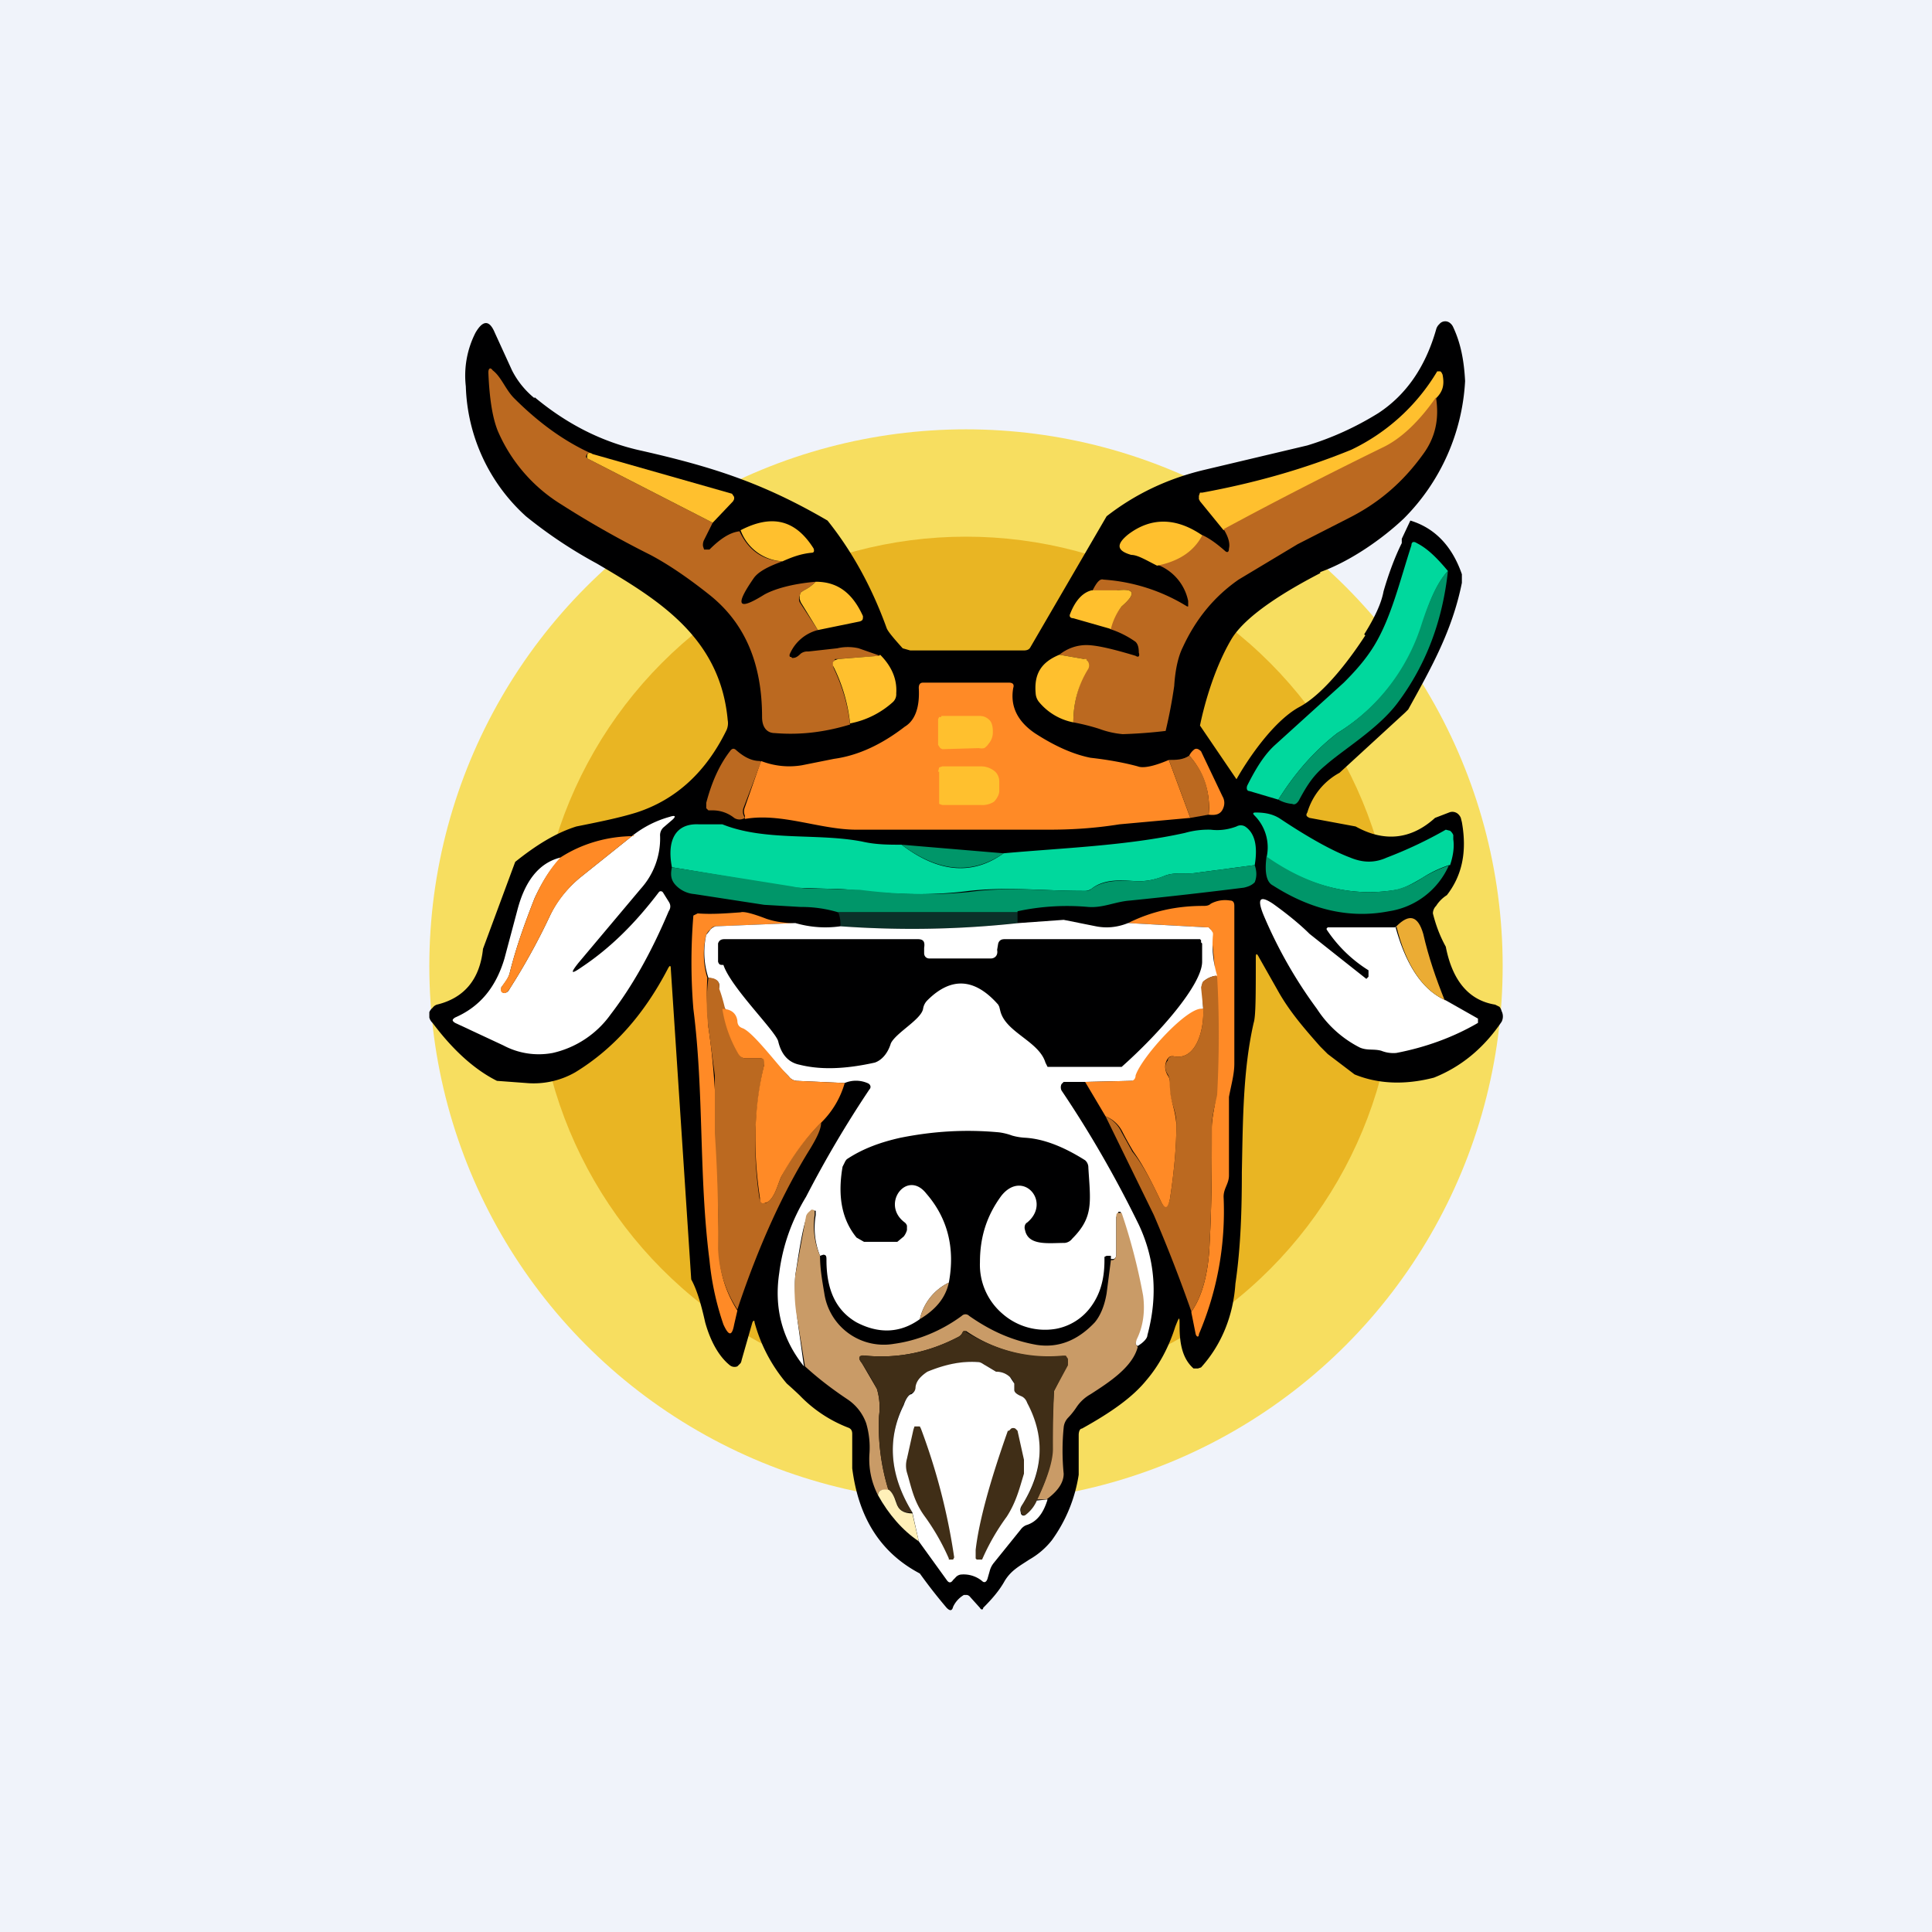 <!-- by TradingView --><svg width="18" height="18" viewBox="0 0 18 18" xmlns="http://www.w3.org/2000/svg"><path fill="#F0F3FA" d="M0 0h18v18H0z"/><circle cx="9" cy="9" r="5" fill="#F7DE60"/><circle cx="9" cy="9" r="4" fill="#E9B523"/><path d="M4.98 3.7c.3.25.63.42 1 .5.66.15 1.13.3 1.73.65.24.3.42.64.55 1 .01.03.06.09.15.19l.07.02h1.06c.03 0 .05-.01.06-.03l.71-1.22c.27-.21.57-.35.9-.43l.97-.23c.23-.07.45-.17.66-.3.26-.17.44-.43.54-.78a.1.1 0 0 1 .03-.05.07.07 0 0 1 .1-.01.1.1 0 0 1 .03.04c.07.15.1.31.11.5a1.96 1.96 0 0 1-.57 1.28c-.2.19-.5.4-.78.5v.01c-.27.14-.69.38-.83.62-.17.29-.26.65-.29.8l.34.5c.09-.16.33-.53.58-.67.25-.13.51-.5.62-.67l-.01-.01c.1-.16.16-.29.18-.4.04-.14.1-.31.17-.45v-.04l.08-.17c.23.07.39.24.48.5v.08c-.09.45-.29.8-.5 1.18l-.03.03-.61.56a.62.62 0 0 0-.3.37c-.02.03 0 .04.02.05l.43.08c.27.15.52.12.74-.08l.13-.05a.08.08 0 0 1 .08.01.1.1 0 0 1 .03.04l.01.04c.05.28 0 .5-.14.68a.32.32 0 0 0-.1.1.1.1 0 0 0-.03.07c.03.12.07.22.12.31.06.31.21.5.46.54l.04.02a.1.1 0 0 1 .02.04.11.11 0 0 1 0 .1c-.17.25-.38.42-.63.52-.27.07-.52.06-.74-.03l-.25-.19-.07-.07c-.15-.17-.29-.33-.4-.53l-.17-.3c-.02-.04-.03-.04-.03 0 0 .35 0 .55-.02.61-.1.44-.1.91-.11 1.39 0 .35-.01.7-.06 1.04-.02.3-.13.57-.32.78l-.03.01h-.04c-.09-.08-.13-.2-.13-.39 0-.1 0-.1-.04 0-.06.19-.15.36-.27.5-.13.16-.33.3-.6.45-.02 0-.03.03-.03.06v.37a1.4 1.4 0 0 1-.25.61.72.72 0 0 1-.21.18c-.09.06-.17.1-.23.2-.05.09-.12.17-.2.25 0 .02-.02.02-.03 0l-.09-.1a.05.05 0 0 0-.03-.02h-.03a.25.25 0 0 0-.1.11c-.01.04-.03.04-.06.01a4.88 4.88 0 0 1-.25-.32c-.36-.19-.57-.51-.63-.98v-.32c0-.03-.01-.05-.04-.06a1.25 1.25 0 0 1-.45-.3 3.95 3.95 0 0 0-.12-.11 1.47 1.47 0 0 1-.3-.57c0-.02-.01-.02-.02 0l-.1.35a.1.1 0 0 1-.01.03l-.03.03a.07.07 0 0 1-.07-.01c-.1-.08-.18-.22-.23-.4-.04-.18-.08-.31-.13-.4l-.19-2.89c0-.04-.01-.04-.03 0-.22.42-.5.74-.86.96a.78.78 0 0 1-.46.1l-.27-.02c-.22-.11-.42-.3-.6-.54A.1.1 0 0 1 4 9.48v-.05a.1.1 0 0 1 .03-.04.08.08 0 0 1 .04-.03c.25-.06.4-.23.43-.52l.3-.81c.2-.16.38-.27.57-.33.2-.04.4-.08.56-.13.37-.12.65-.38.84-.77a.16.16 0 0 0 .01-.09c-.07-.78-.66-1.13-1.22-1.46a4.28 4.28 0 0 1-.66-.44 1.7 1.7 0 0 1-.56-1.21.88.88 0 0 1 .09-.5c.07-.12.13-.12.18 0l.16.35a.8.8 0 0 0 .21.26Z" fill="#000001"/><path d="M5.52 4.23c-.03-.02-.05-.01-.06.02v.01l.01.01 1.17.6-.08.16a.1.1 0 0 0-.01.06l.01.03h.05c.1-.1.19-.16.28-.17.08.17.21.27.4.28-.14.05-.23.1-.27.16-.18.26-.14.3.1.15.09-.05.25-.1.48-.12a.4.4 0 0 1-.11.08l-.03.02-.01.03a.08.08 0 0 0 0 .06l.17.26a.39.39 0 0 0-.26.22.03.03 0 0 0 0 .03h.01l.01.01c.02 0 .04 0 .08-.04a.1.1 0 0 1 .07-.02l.27-.03a.44.44 0 0 1 .2 0l.2.07-.4.03h-.02l-.01.03a.07.07 0 0 0 0 .06c.08.17.13.34.15.52-.23.07-.46.1-.7.08-.08 0-.12-.06-.12-.15 0-.5-.16-.87-.48-1.13-.2-.16-.39-.29-.56-.38-.3-.15-.58-.31-.83-.47a1.5 1.5 0 0 1-.59-.68c-.05-.12-.08-.3-.09-.55 0-.04.02-.05.04-.02.08.06.12.18.2.26.22.22.46.4.73.52Z" fill="#BB6920"/><path d="M13.38 3.71c-.16.23-.33.39-.5.47-.5.24-.99.5-1.48.76l-.22-.27-.01-.02v-.03l.01-.03h.02c.49-.09.95-.22 1.39-.4a1.87 1.87 0 0 0 .8-.73h.03l.01.01.01.02c.02.1 0 .16-.06.22Z" fill="#FFC02E"/><path d="M13.38 3.71c.03.2-.01.37-.12.52-.18.25-.4.45-.7.6l-.47.24-.55.33c-.23.16-.4.37-.52.63-.04.08-.07.2-.08.36a4.67 4.67 0 0 1-.08.42 4.67 4.67 0 0 1-.4.03.85.85 0 0 1-.22-.05 2.01 2.01 0 0 0-.24-.06c0-.17.04-.34.13-.5a.07.07 0 0 0 0-.06v-.02l-.03-.01-.23-.04a.4.4 0 0 1 .25-.09c.1 0 .26.04.46.1.03.02.04 0 .03-.03 0-.05-.01-.08-.03-.1a.87.87 0 0 0-.24-.12.56.56 0 0 1 .11-.21c.14-.12.12-.17-.04-.15a.9.9 0 0 1-.23 0c.04-.08.07-.11.1-.1a1.7 1.7 0 0 1 .78.25h.01V5.6a.46.46 0 0 0-.29-.34c.2-.04.34-.13.41-.28.07.03.14.08.22.15.02.02.04.02.04-.02.01-.04 0-.1-.05-.18.5-.27.99-.52 1.48-.76.17-.08.34-.24.5-.47Z" fill="#BB6920"/><path d="m5.52 4.23 1.3.37.02.03v.02l-.01.02-.19.2-1.17-.6v-.02c0-.03.02-.04.05-.02ZM7.3 5.23a.44.44 0 0 1-.4-.29c.29-.15.51-.1.68.17.01.03 0 .04-.02.04-.1.01-.18.04-.27.08ZM11.2 4.99c-.08.15-.22.24-.42.28-.1-.05-.18-.1-.24-.1-.14-.04-.14-.1-.03-.19.21-.16.44-.16.68 0Z" fill="#FFC02E"/><path d="M13.49 5.32c-.09.1-.17.26-.24.51a1.85 1.85 0 0 1-.79 1c-.22.17-.4.38-.55.62l-.27-.08c-.02 0-.03-.02-.02-.05.08-.16.16-.29.26-.38l.64-.58c.1-.1.2-.21.28-.34.16-.26.24-.6.35-.94 0-.03.02-.04.05-.02.1.05.19.14.29.26Z" fill="#00D89D"/><path d="M11.91 7.45c.15-.24.33-.45.55-.62a1.85 1.85 0 0 0 .78-1c.08-.25.16-.42.25-.51-.05.46-.2.87-.47 1.23-.18.24-.5.43-.67.58-.11.09-.17.18-.25.33-.02.03-.04.04-.06.03a.32.32 0 0 1-.13-.04Z" fill="#009669"/><path d="m7.62 5.87-.16-.26-.01-.03v-.03l.01-.03.03-.02a.4.4 0 0 0 .11-.08c.2 0 .34.1.44.32 0 .03 0 .04-.03.05l-.39.08ZM10.18 5.5h.23c.16-.02.18.03.04.15a.56.56 0 0 0-.1.21l-.35-.1c-.03 0-.04-.02-.03-.04.05-.13.12-.2.2-.22ZM9.87 6.1l.23.04h.02l.02.03a.07.07 0 0 1 0 .06c-.1.16-.14.33-.14.5a.55.55 0 0 1-.32-.19.14.14 0 0 1-.03-.07c-.02-.19.05-.3.22-.37ZM8.2 6.1c.1.1.16.22.15.36a.1.1 0 0 1-.03.08.83.83 0 0 1-.4.2 1.56 1.56 0 0 0-.16-.54v-.03l.02-.02.03-.01.38-.03Z" fill="#FFC02E"/><path d="m10.89 7.08.2.54-.66.06c-.25.04-.47.05-.66.05H7.98c-.34 0-.7-.16-1.04-.1V7.6a.1.1 0 0 1 0-.08l.15-.43c.13.05.26.06.38.04l.3-.06c.22-.03.44-.13.66-.3.1-.06.14-.19.13-.36 0-.03.01-.05.04-.05h.8c.04 0 .05.02.04.05-.03.17.04.31.2.42.2.13.37.2.52.23.18.02.33.05.44.08.05.02.15 0 .29-.06Z" fill="#FF8A26"/><path d="m7.09 7.1-.16.42a.1.1 0 0 0 0 .08l.01.02c-.03.02-.07.02-.1 0a.32.32 0 0 0-.2-.07H6.6l-.02-.02v-.05c.05-.19.12-.35.22-.48.02-.03.04-.03.06-.01.08.07.15.1.22.1Z" fill="#BB6920"/><path d="M11.26 7.6a.72.72 0 0 0-.18-.56.16.16 0 0 1 .05-.06c.02-.01.04 0 .06.02l.2.42a.12.12 0 0 1 .01.1c-.02.06-.06.08-.14.07Z" fill="#FF8A26"/><path d="M11.08 7.04c.13.14.2.32.18.55l-.17.03-.2-.54c.07 0 .13 0 .19-.04Z" fill="#BB6920"/><path d="M13.5 8.06a1.1 1.1 0 0 0-.25.12c-.1.06-.18.1-.24.11-.41.07-.82-.03-1.21-.3a.42.42 0 0 0-.11-.39c-.02-.02-.02-.03.01-.03.1 0 .17.02.23.06.27.18.49.3.65.36.12.05.23.05.34 0a3.92 3.92 0 0 0 .55-.26l.04.01a.1.1 0 0 1 .03.04v.04c.01.07 0 .15-.03.24Z" fill="#00D89D"/><path d="M5.22 8c-.1.1-.18.24-.24.37-.09.23-.17.45-.23.69-.01.05-.05.1-.08.14 0 .03 0 .04.02.05.02 0 .04 0 .06-.04a6 6 0 0 0 .37-.67c.06-.13.15-.25.28-.36l.5-.4a.98.98 0 0 1 .34-.17c.06-.02.06 0 .01.04l-.07.06a.1.1 0 0 0-.03.08.7.7 0 0 1-.18.49l-.58.69c-.08.1-.07.11.03.04.27-.18.5-.41.72-.7.01-.01.03-.01.04.01l.05.08c.02.03.02.06 0 .09-.16.38-.34.7-.54.96a.91.91 0 0 1-.54.36.7.7 0 0 1-.46-.07l-.45-.21c-.03-.02-.03-.03 0-.05.23-.1.38-.28.46-.55l.12-.45c.07-.27.2-.44.4-.49Z" fill="#fff"/><path d="M8.4 7.87c.34.26.66.29.95.08.55-.05 1.15-.07 1.69-.19a.8.8 0 0 1 .24-.03c.08.01.16 0 .24-.03a.08.08 0 0 1 .08 0c.09.06.12.18.09.36l-.53.07c-.11.02-.21-.01-.31.03a.62.62 0 0 1-.23.05c-.12 0-.31-.04-.45.07a.11.11 0 0 1-.07.02c-.39 0-.7-.04-1.07 0-.3.04-.63.04-1.02 0a2.05 2.05 0 0 0-.3-.02l-.32-.01a754.59 754.59 0 0 0-1.13-.19c-.05-.26.04-.41.25-.4h.22c.4.16.88.08 1.3.16.13.03.25.03.37.03Z" fill="#00D89D"/><path d="m5.9 7.78-.5.4a1.1 1.1 0 0 0-.28.36 6 6 0 0 1-.37.67c-.02.03-.04.05-.06.04-.02 0-.03-.02-.02-.05.03-.05.07-.09.08-.14.06-.24.14-.46.23-.69.06-.13.13-.26.24-.38.2-.13.44-.2.69-.2Z" fill="#FF8A26"/><path d="M9.35 7.95c-.29.2-.6.18-.95-.08l.95.08ZM13.5 8.06a.73.73 0 0 1-.56.43c-.36.07-.72-.01-1.08-.24-.06-.03-.08-.12-.06-.27.4.28.8.38 1.2.31a.75.75 0 0 0 .25-.11c.08-.05.17-.09.26-.12Z" fill="#009669"/><path d="M9.48 8.5H7.81a1.19 1.19 0 0 0-.35-.05l-.34-.02-.65-.1a.27.27 0 0 1-.15-.06c-.06-.05-.08-.1-.06-.19a781.9 781.9 0 0 1 1.13.18c.08.02.19.02.31.02l.31.01c.39.05.73.05 1.02.02.38-.05.68-.01 1.07-.01.03 0 .05 0 .07-.02.14-.1.33-.07.45-.07.08 0 .15-.02.23-.05.1-.04.2-.01.31-.03l.53-.07c.02.06.02.11 0 .16-.03.03-.06.04-.1.05a43.46 43.46 0 0 1-1.06.12c-.14.01-.25.07-.39.06a2.2 2.2 0 0 0-.66.04Z" fill="#009669"/><path d="M13 8.63c.1.37.26.6.47.69l.3.17v.04c-.24.14-.5.23-.76.28a.3.3 0 0 1-.14-.02c-.07-.02-.13 0-.2-.03a1.03 1.03 0 0 1-.4-.36c-.2-.27-.37-.57-.5-.88-.06-.15-.03-.18.09-.1.14.1.26.2.34.28a194.35 194.35 0 0 0 .53.42l.02-.02V9.04a1.28 1.28 0 0 1-.39-.38v-.01l.01-.01h.64Z" fill="#fff"/><path d="M11.1 12.22c.1-.14.16-.36.17-.64.02-.36.02-.72.02-1.07 0-.1.03-.2.04-.31a8.29 8.29 0 0 0-.05-1.54l-.02-.02h-.02l-.73-.04c.22-.11.45-.16.7-.16.02 0 .05 0 .07-.02a.28.28 0 0 1 .18-.03c.03 0 .04.02.04.05v1.47c0 .1-.03.2-.05.31v.73c0 .08-.05.12-.05.2.02.45-.06.88-.23 1.28 0 .03-.02.03-.03 0l-.04-.2Z" fill="#FF8A26"/><path d="M9.48 8.5v.1c-.54.06-1.1.07-1.65.03a.3.3 0 0 0-.02-.13h1.67Z" fill="#0B3129"/><path d="m7.4 8.6-.73.03c-.02 0-.04.01-.05.03a.12.12 0 0 0-.04.05.75.75 0 0 0 .01.4c-.01.16 0 .31.01.46.1.67.08 1.38.1 2.06 0 .2.05.39.17.58l-.03.13c-.02.11-.05.11-.1 0a2.6 2.6 0 0 1-.13-.6c-.1-.78-.05-1.56-.15-2.34a5.31 5.31 0 0 1 0-.87l.04-.02c.13.01.26 0 .4-.01.03-.01.11.01.24.06.09.03.17.04.27.04Z" fill="#FF8A26"/><path d="M13.47 9.32c-.21-.09-.37-.32-.46-.69.12-.12.2-.1.25.07.05.22.12.42.2.62Z" fill="#EBAC34"/><path d="m9.49 8.6.42-.03.3.06c.1.02.2.01.3-.03l.73.04h.02l.02.02.02.03a.1.1 0 0 1 0 .03 1 1 0 0 0 .04.37.22.22 0 0 0-.11.04.08.08 0 0 0-.03.04.1.1 0 0 0 0 .04l.01.19c-.05-.02-.53.55-.57.67 0 .02-.08 0-.1 0l-.43.01h-.2l-.02.02a.07.07 0 0 0 0 .06c.27.4.51.82.72 1.25.15.32.18.66.08 1.03 0 .03-.04.07-.09.1a.03.03 0 0 1-.02-.02v-.04a.69.69 0 0 0 .06-.42 5.48 5.48 0 0 0-.2-.77h-.02l-.02.05v.35c0 .02-.01.04-.03.04h-.02v-.03h-.04l-.02.01v.03c0 .18-.04.32-.13.44a.52.52 0 0 1-.32.2.6.6 0 0 1-.5-.14.6.6 0 0 1-.21-.48c0-.23.06-.43.2-.62.2-.25.47.06.24.25-.02.01-.03.04-.02.07.03.15.22.12.37.12a.1.1 0 0 0 .07-.04c.2-.2.17-.34.15-.66a.09.09 0 0 0-.03-.07c-.19-.12-.38-.2-.56-.21a.55.55 0 0 1-.12-.02.57.57 0 0 0-.12-.03c-.32-.03-.62-.01-.92.05-.18.04-.35.1-.5.2a.1.1 0 0 0-.02.03l-.02.04c-.05.29 0 .5.13.66l.07.04h.31l.06-.05a.17.17 0 0 0 .03-.06v-.04a.06.06 0 0 0-.02-.03c-.23-.17.02-.5.2-.27.2.23.27.51.21.83a.5.5 0 0 0-.27.34c-.18.13-.38.14-.59.03-.19-.11-.28-.3-.28-.58 0-.03 0-.05-.03-.05l-.03.01a.7.7 0 0 1-.04-.38v-.04h-.04a.09.09 0 0 0-.04.05c-.04.1-.07.29-.11.55-.01.1 0 .24.02.42l.06.43c-.2-.25-.28-.54-.23-.87.03-.24.11-.48.25-.71a10.2 10.2 0 0 1 .59-1c.02-.02.01-.05-.02-.06a.27.27 0 0 0-.21 0l-.45-.02a.1.1 0 0 1-.07-.04c-.14-.15-.7-.6-.65-.83.01-.05-.02-.08-.1-.09a.75.75 0 0 1-.02-.4l.04-.05a.09.09 0 0 1 .05-.03l.74-.03c.14.04.28.05.42.03.56.04 1.11.03 1.66-.03Z" fill="#fff"/><path d="M11.34 9.1c.02.35.02.72 0 1.1-.02.1-.05.2-.05.3 0 .36 0 .72-.02 1.08-.01.28-.07.5-.17.64a14.02 14.02 0 0 0-.35-.9l-.45-.92a.3.3 0 0 1 .15.15l.1.18c.09.11.17.26.26.45.04.09.07.08.09-.01.04-.26.06-.49.06-.69 0-.16-.07-.22-.06-.37 0-.04 0-.06-.02-.1-.03-.04-.03-.1 0-.13 0-.03.03-.04.05-.04.22.05.29-.26.28-.44l-.02-.2a.1.1 0 0 1 .01-.03c0-.02.01-.03.03-.04a.22.22 0 0 1 .1-.04ZM6.6 9.11c.08 0 .11.04.1.1.07.18.1.47.18.6.02.04.04.05.07.05h.13c.04 0 .05.02.04.06a3.31 3.31 0 0 0-.04 1.27l.02.01a.04.04 0 0 0 .05 0c.07-.04.1-.18.13-.24.1-.2.23-.36.37-.5 0 .06-.04.14-.1.24-.25.4-.48.9-.68 1.5a1.11 1.11 0 0 1-.18-.57 13.32 13.32 0 0 0-.03-1.07v-.54l-.06-.45c-.02-.15-.02-.3 0-.46Z" fill="#BB6920"/><path d="M7.87 10.09a.84.84 0 0 1-.22.37c-.14.14-.26.3-.37.5-.03.06-.06.2-.13.24l-.03.01H7.1l-.02-.02v-.03c-.07-.47-.05-.88.04-1.24 0-.04 0-.06-.04-.06h-.13c-.03 0-.05-.01-.07-.04a1.18 1.18 0 0 1-.15-.42c.08 0 .13.04.14.11 0 .04.02.06.05.07.1.04.33.35.43.45a.1.1 0 0 0 .07.04l.45.02ZM11.21 9.4c.01.18-.06.49-.28.44-.02 0-.04 0-.06.04-.02.04-.02.09.01.14.02.03.02.05.02.09 0 .15.05.21.06.37 0 .2-.02.43-.06.69-.02.1-.05.1-.09.01-.09-.19-.17-.34-.25-.45a3.32 3.32 0 0 1-.1-.18.3.3 0 0 0-.16-.15l-.19-.32.43-.01c.02 0 .04-.02.04-.05.06-.18.5-.66.63-.62Z" fill="#FF8A26"/><path d="M7.64 11.7c0 .12.02.23.04.35a.56.56 0 0 0 .65.47c.22-.03.44-.12.63-.26.02-.02.05-.02.07 0 .2.14.4.23.63.27.2.03.38-.04.54-.21.05-.06.09-.15.11-.27l.04-.31h.02c.02-.01.03-.03.03-.05v-.35c0-.02 0-.04.02-.04h.03a5.5 5.5 0 0 1 .2.77c.02.15 0 .29-.06.41l-.01.04.02.03c-.05.19-.27.33-.44.44a.38.38 0 0 0-.13.12.68.68 0 0 1-.08.1.15.15 0 0 0-.04.09 2.2 2.2 0 0 0 0 .43c0 .08-.05.16-.16.24h-.09c.1-.2.14-.36.14-.47a11.5 11.5 0 0 1 .02-.54l.12-.24a.07.07 0 0 0 0-.06l-.01-.02H9.9A1.4 1.4 0 0 1 9 12.4l-.03.01-.01.02a.1.1 0 0 1-.04.03c-.27.14-.56.2-.86.17-.06 0-.07.02-.03.07l.14.24a.6.6 0 0 1 .02.25 2 2 0 0 0 .09.7c-.07-.02-.1 0-.1.04a.73.73 0 0 1-.08-.38.8.8 0 0 0-.03-.29.45.45 0 0 0-.17-.22c-.15-.1-.28-.2-.4-.31l-.07-.43a1.49 1.49 0 0 1-.02-.42l.1-.55c.01-.03.03-.04.05-.06.01 0 .03 0 .03.02v.03a.7.7 0 0 0 .05.38Z" fill="#C99B67"/><path d="M8.84 11.95c-.03.14-.12.25-.27.34a.5.5 0 0 1 .27-.34Z" fill="#C99B67"/><path d="M9.66 13.98a.33.33 0 0 1-.1.13c-.02.02-.04 0-.05-.02 0-.03 0-.05.02-.08.2-.31.2-.62.04-.94a.11.11 0 0 0-.05-.06c-.05-.02-.07-.04-.07-.06v-.06a.14.14 0 0 0-.04-.06.18.18 0 0 0-.13-.05l-.1-.06a.14.14 0 0 0-.07-.03.95.95 0 0 0-.47.1c-.06.02-.1.07-.1.13 0 .03-.02.05-.05.06-.02.01-.05.05-.07.1-.16.33-.13.67.08 1.01-.08.01-.13-.02-.15-.1-.02-.05-.04-.09-.07-.1a2 2 0 0 1-.09-.7.6.6 0 0 0-.02-.25 2.84 2.84 0 0 0-.14-.24c-.04-.05-.03-.08.03-.07.3.03.59-.03.86-.17a.1.1 0 0 0 .05-.05c0-.01.02-.02.03 0 .28.17.58.25.9.22h.03l.02.03v.06l-.13.24a11.5 11.5 0 0 0-.01.54c0 .11-.05.27-.15.48Z" fill="#402E17"/><path d="m9.66 13.98.1-.01c-.04.13-.1.21-.2.24a.12.12 0 0 0-.05.04l-.25.31a.2.2 0 0 0-.04.08l-.02.07c-.01.03-.03.04-.05.02a.27.27 0 0 0-.2-.06.08.08 0 0 0-.05.03l-.02.02c-.02.03-.04.03-.06 0l-.26-.36-.06-.27c-.21-.34-.24-.68-.08-1 .02-.06.05-.1.07-.1.03-.02.04-.04.04-.07.01-.06.05-.1.11-.14.17-.07.32-.1.47-.09.03 0 .05.02.07.03l.1.06a.18.18 0 0 1 .13.05l.04.06v.06c0 .02.02.04.07.06.02.01.04.03.05.06.17.32.15.63-.04.94-.02.03-.03.05-.02.08 0 .03.03.04.05.02a.33.33 0 0 0 .1-.13Z" fill="#fff"/><path d="M8.28 13.88c.03.02.05.06.07.12.02.07.07.1.15.1l.06.26c-.15-.1-.28-.25-.38-.43 0-.04.03-.06.1-.05Z" fill="#FFF0B9"/><path d="M8.74 6.7V6.7l.01-.02h.02v-.01h.35c.04 0 .07.01.1.04.02.02.03.06.03.1v.02a.16.16 0 0 1-.04.1.13.13 0 0 1-.04.04.11.11 0 0 1-.05 0l-.34.01-.02-.01-.02-.03V6.7ZM8.74 7.19l.01-.04.03-.01h.36a.2.2 0 0 1 .12.04c.03.02.05.06.05.1v.09c0 .03-.02.07-.05.1a.2.2 0 0 1-.12.03h-.36l-.03-.01v-.3Z" fill="#FFC02E"/><path d="M6.74 8.99c-.03 0-.04 0-.05-.03v-.17c.01-.03.03-.04.06-.04h1.8c.05 0 .07.02.06.08v.05c0 .03.02.05.05.05h.57c.04 0 .07-.03.06-.08l.01-.06c.01-.03.03-.04.06-.04h1.82l.01.01v.02l.01.01v.17c0 .21-.39.66-.75.98H9.76l-.02-.04c-.06-.2-.37-.28-.42-.48l-.01-.04-.01-.02c-.22-.25-.44-.26-.66-.04a.14.14 0 0 0-.04.08c-.02.1-.25.22-.3.32-.03.1-.09.16-.15.18-.27.06-.5.07-.7.02-.1-.02-.17-.09-.2-.22-.03-.1-.44-.5-.51-.71Z" fill="#000001"/><path d="M8.58 13.31a5.8 5.8 0 0 1 .31 1.2l-.01.02h-.04v-.01a2.1 2.1 0 0 0-.23-.4c-.1-.14-.12-.27-.16-.4a.24.24 0 0 1 0-.13l.06-.27.01-.03h.05l.01.02ZM9.4 13.33l.02-.02a.04.04 0 0 1 .04 0l.02.02.06.27v.13c-.04.13-.07.26-.16.4a2.08 2.08 0 0 0-.23.4H9.1l-.01-.01v-.08c.03-.26.13-.63.3-1.11Z" fill="#402E17"/></svg>
